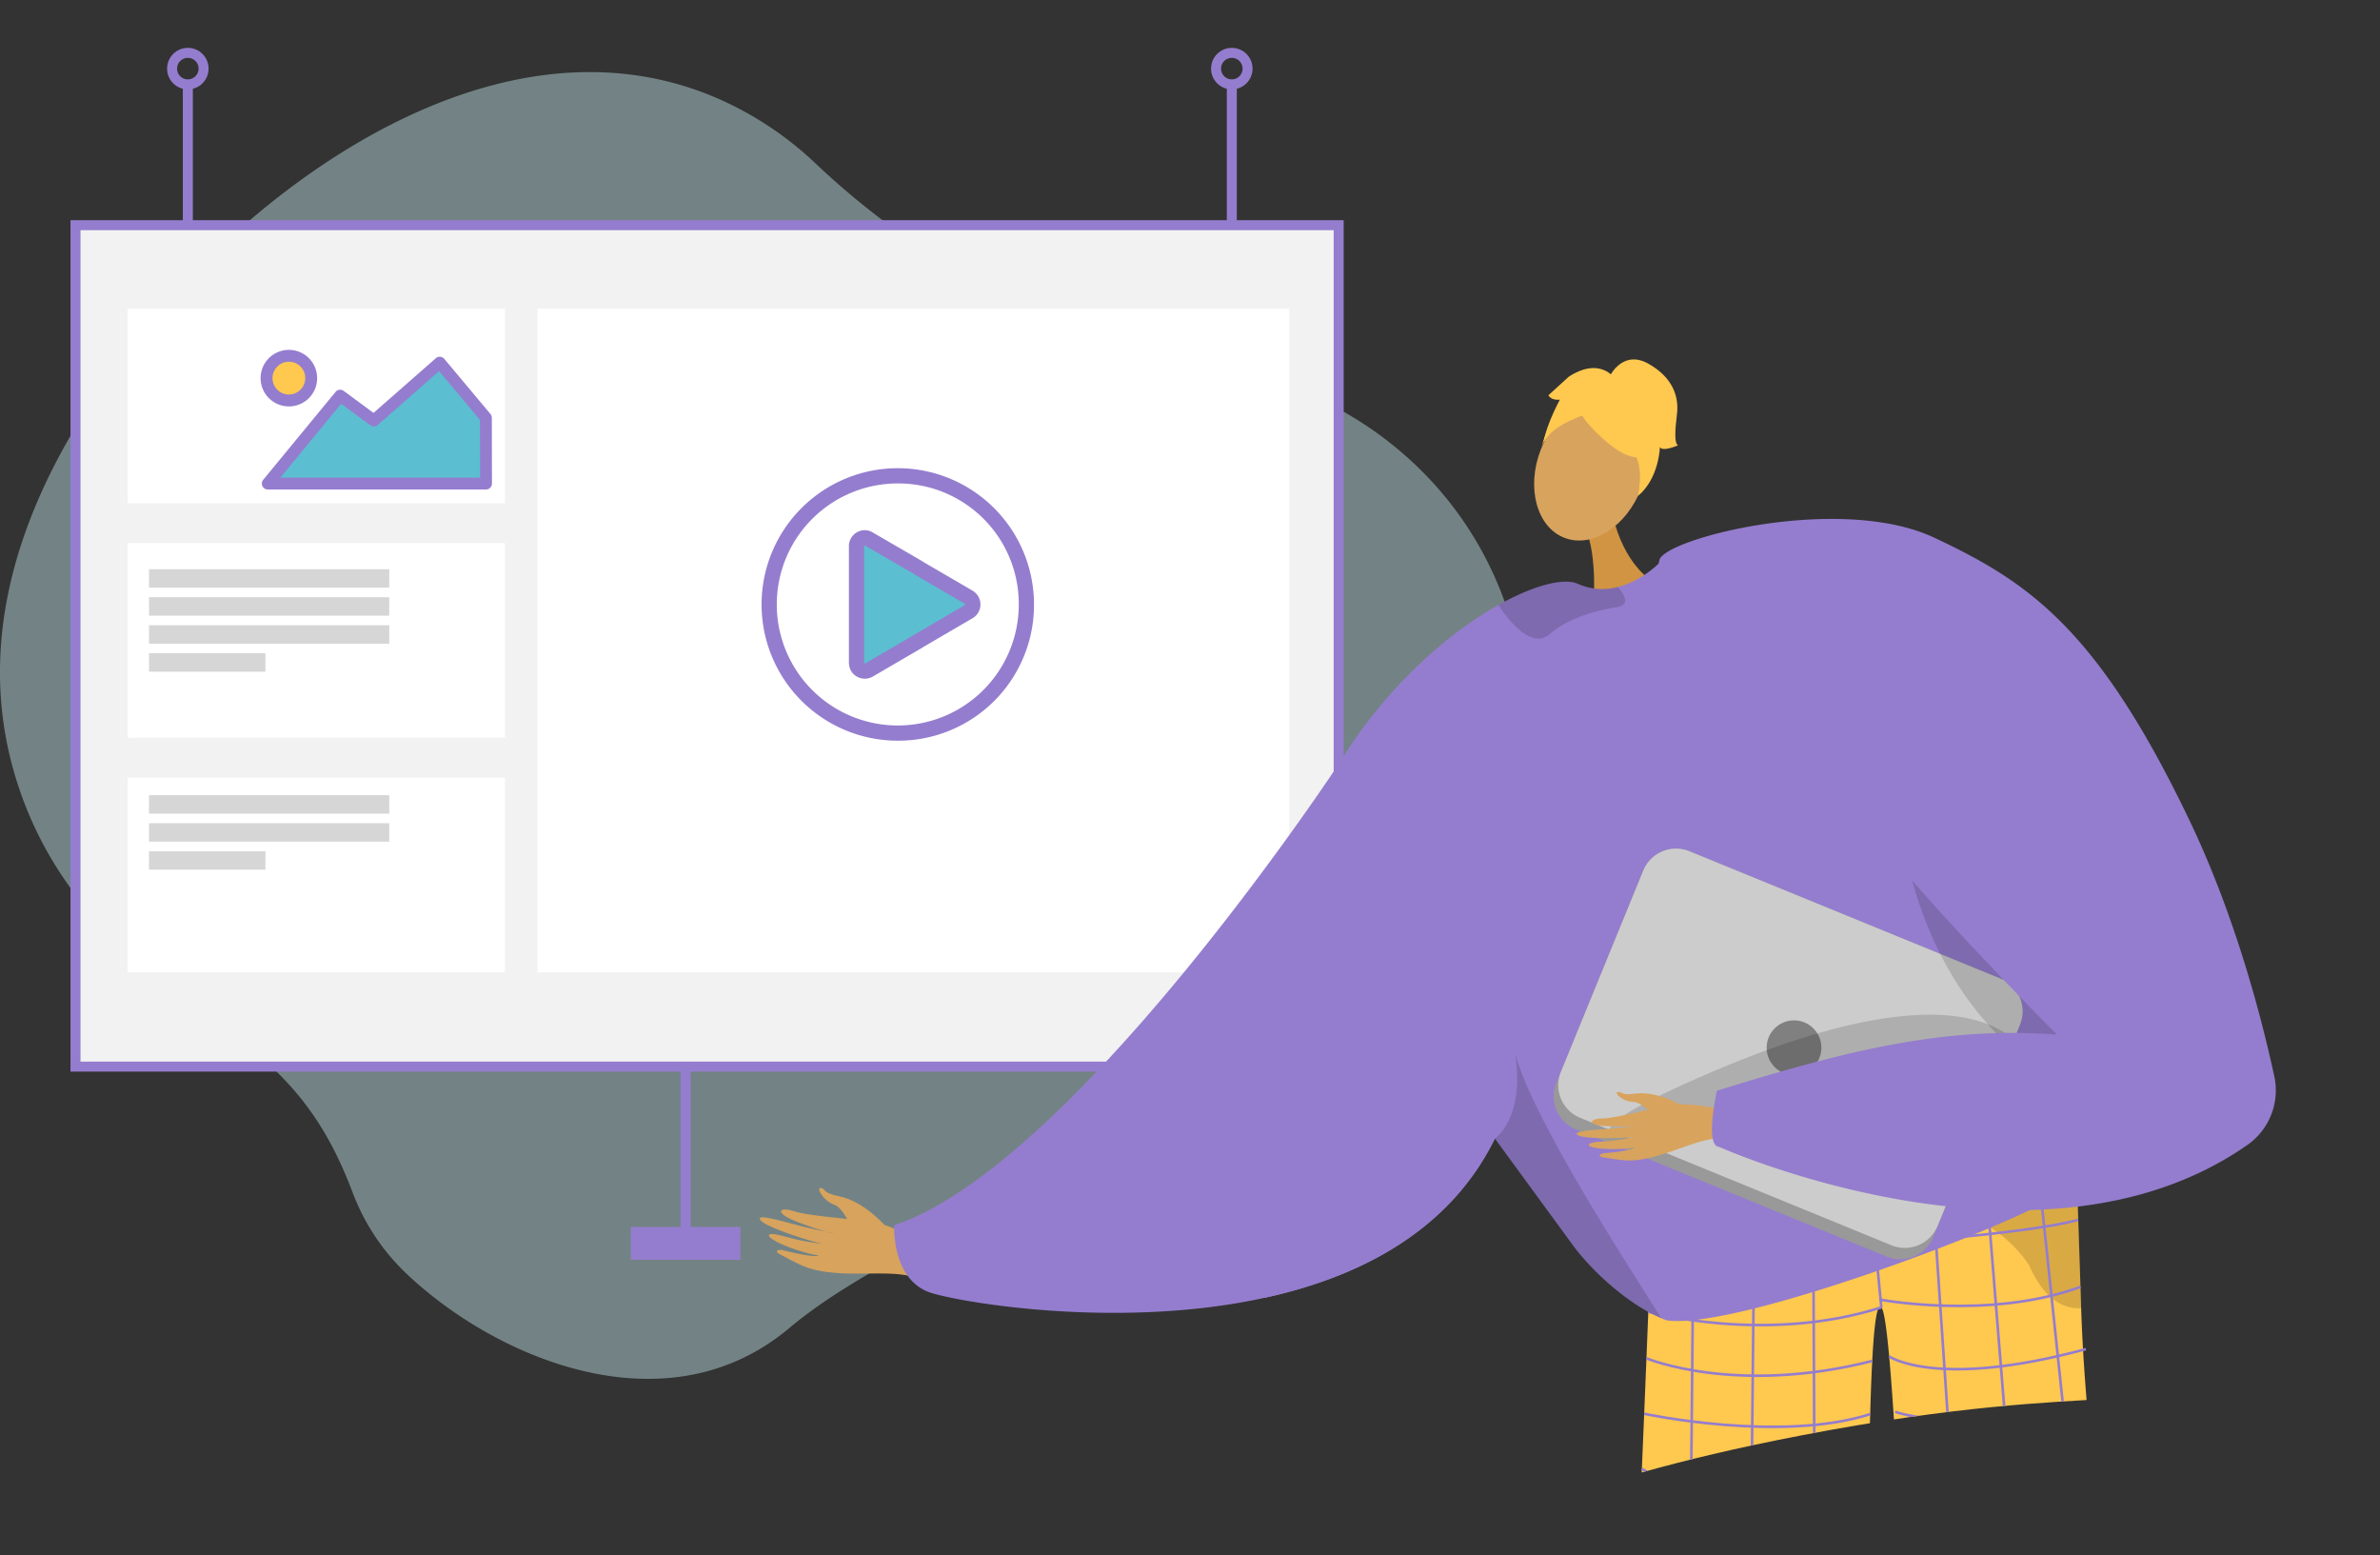 <svg xmlns="http://www.w3.org/2000/svg" xmlns:xlink="http://www.w3.org/1999/xlink" width="714" height="466.507" viewBox="0 0 714 466.507"><rect x="0" y="0" width="714" height="466.507" fill="#333333" stroke="none"/><defs><style>.a,.c,.r{fill:none;}.b{fill:#b6d7db;opacity:0.49;}.c,.d,.r{stroke:#947dce;stroke-miterlimit:10;}.c,.d{stroke-width:3px;}.d{fill:#f2f2f2;}.e{fill:#947dce;}.f{fill:#fff;}.g,.i{fill:#5bbfd1;}.g,.h,.l{fill-rule:evenodd;}.h,.o{fill:#ffc84f;}.j{fill:#d6d6d6;}.k{clip-path:url(#a);}.l,.m{fill:#d8a35d;}.n{fill:#62548a;}.p{opacity:0.3;}.q{opacity:0.5;}.r{stroke-width:0.774px;}.s{fill:#d19442;}.t{opacity:0.15;}.u{fill:#999;}.v{fill:#ccc;}.w{fill:gray;}</style><clipPath id="a"><path class="a" d="M918.749,199.113c94.281,7.256,152.082,128.887,170.793,197.676,3.4,12.5,41.007,156.81-25.3,208.747-25.849,20.245-41.12,5.806-134.421,23.722C850.235,644.54,846,657.992,790.655,662.468c-50.381,4.074-108.511,8.774-145.49-25.3-62.279-57.392-20.34-184.016-15.814-197.676,30.9-93.288,102.49-143.482,154.978-180.281C842.22,218.618,874.859,195.736,918.749,199.113Z" transform="translate(-611.351 -198.785)"/></clipPath></defs><g transform="translate(-326 -200.601)"><path class="b" d="M707.905,589.175c11.389-9.553,24.6-16.765,37.512-24.137,12.587-7.19,29.145-13.993,46.405-22.126,67.122-31.625,87.732-27.07,108.58-49.251,31.842-33.878,45.24-109.907.233-158.542C883.73,316.852,861.072,305.136,836.5,300.8a235.784,235.784,0,0,1-120.589-60.913,101.877,101.877,0,0,0-30.43-19.985c-67.946-28.552-142.206,30.924-174.677,74.292-14.823,19.8-54.706,73.068-33.58,133.979,7.925,22.845,22.021,39.816,37.293,52.289,29.818,24.349,48.645,31.641,62.314,67.63A65.366,65.366,0,0,0,592.179,571.9C618.714,597.734,670.607,620.461,707.905,589.175Z" transform="translate(-145.183 9.795)"/><g transform="translate(348.648 216.457)"><line class="c" y2="44.389" transform="translate(33.703 8.939)"/><circle class="c" cx="4.727" cy="4.727" r="4.727" transform="translate(28.976)"/><line class="c" y2="44.389" transform="translate(346.893 8.939)"/><circle class="c" cx="4.727" cy="4.727" r="4.727" transform="translate(342.167)"/><rect class="d" width="378.952" height="252.361" transform="translate(0 51.685)"/><line class="c" y2="49.595" transform="translate(183.037 304.045)"/><rect class="e" width="32.881" height="9.864" transform="translate(166.596 352.134)"/></g><rect class="f" width="113.215" height="58.377" transform="translate(364.284 293.147)"/><rect class="f" width="113.215" height="58.377" transform="translate(364.284 363.501)"/><rect class="f" width="225.546" height="199.085" transform="translate(487.229 293.147)"/><rect class="f" width="113.215" height="58.377" transform="translate(364.284 433.855)"/><g transform="translate(404.313 305.534)"><path class="g" d="M522.078,303.149l21.652-25.586,10.368,6.978,19.208-17.057,13.956,16.555v20.015Z" transform="translate(-519.738 -263.548)"/><path class="h" d="M522.078,272.742a6.073,6.073,0,1,1,6.074,6.073A6.074,6.074,0,0,1,522.078,272.742Z" transform="translate(-519.737 -264.025)"/><path class="e" d="M529,281.96a8.48,8.48,0,1,1,8.429-8.5A8.458,8.458,0,0,1,529,281.96Zm0-13.393a4.913,4.913,0,1,0,4.863,4.9A4.869,4.869,0,0,0,529,268.567Z" transform="translate(-520.601 -265)"/><g transform="translate(0.244 2.059)"><path class="e" d="M588,306.129H522.538a1.785,1.785,0,0,1-1.379-2.916l21.708-26.365a1.78,1.78,0,0,1,2.434-.3l8.954,6.6,18.689-16.4a1.746,1.746,0,0,1,1.312-.441,1.8,1.8,0,0,1,1.231.637l13.846,16.535a1.793,1.793,0,0,1,.417,1.143l.033,19.72A1.788,1.788,0,0,1,588,306.129Zm-61.684-3.564h59.9l-.029-17.292L573.921,270.63l-18.4,16.142a1.787,1.787,0,0,1-2.233.094l-8.748-6.447Z" transform="translate(-520.755 -266.3)"/></g></g><g transform="translate(555.189 341.031)"><path class="i" d="M634.226,301.307l-.011.6-.585,32.766,1.39,5.759,33.163-20.279" transform="translate(-605.387 -279.269)"/><path class="e" d="M656.286,369.122a40.863,40.863,0,1,1,40.532-40.86A40.716,40.716,0,0,1,656.286,369.122Zm0-77.157a36.3,36.3,0,1,0,35.968,36.3A36.144,36.144,0,0,0,656.286,291.966Z" transform="translate(-615.808 -287.4)"/><g transform="translate(25.482 18.589)"><path class="e" d="M636.672,343.669a4.821,4.821,0,0,1-4.153-2.358,5.343,5.343,0,0,1-.631-2.44V303.941a4.776,4.776,0,0,1,4.73-4.811,4.635,4.635,0,0,1,2.613.789l14.813,8.6a2.525,2.525,0,0,1,.35.25l14.6,8.505a4.8,4.8,0,0,1,1.721,6.516,4.71,4.71,0,0,1-1.732,1.738l-14.654,8.551a2.371,2.371,0,0,1-.287.2l-15,8.762A4.971,4.971,0,0,1,636.672,343.669Zm0-39.97a.231.231,0,0,0-.214.242V338.87a.656.656,0,0,0,.081.273c-.029-.067.082-.044.136-.044a.3.3,0,0,0,.127-.027l14.609-8.534a1.721,1.721,0,0,1,.287-.195l15-8.762c.138-.182.074-.311-.021-.361l-14.82-8.638a2.184,2.184,0,0,1-.347-.25l-14.651-8.51A1.428,1.428,0,0,1,636.669,303.7Z" transform="translate(-631.888 -299.13)"/></g></g><rect class="j" width="72.086" height="5.528" transform="translate(370.697 371.325)"/><rect class="j" width="72.086" height="5.528" transform="translate(370.697 379.727)"/><rect class="j" width="72.086" height="5.528" transform="translate(370.697 388.13)"/><rect class="j" width="34.938" height="5.528" transform="translate(370.697 396.533)"/><rect class="j" width="72.086" height="5.528" transform="translate(370.697 439.099)"/><rect class="j" width="72.086" height="5.528" transform="translate(370.697 447.502)"/><rect class="j" width="34.938" height="5.528" transform="translate(370.697 455.904)"/><g transform="translate(548.125 200.601)"><g class="k"><g transform="translate(5.818 107.8)"><g transform="translate(0 248.492)"><path class="l" d="M645.8,434.7s-6.268-7.149-13.575-8.586c-4.345-.854-4.2-1.951-4.929-2.309-2.429-1.192-.223,3.5,3.442,4.83,2.979,1.082,4.452,6.309,6.222,7.477s7.115,3.4,8.5,2.745S645.8,434.7,645.8,434.7Z" transform="translate(-608.441 -423.615)"/><path class="l" d="M671.646,442.071c-1.333-.509-15.255-9.643-22.963-10.675s-19.266-1.83-23.213-3.13c-4.645-1.529-5.909.288-.58,2.577,3.464,1.488,10.587,3.867,12.182,4,.772.063-4.242-.821-9.675-2.182-5.775-1.447-12.027-3.349-12.358-2.322-.645,1.989,15.948,7.2,18.893,7.643a74.8,74.8,0,0,1-7.756-1.265c-3.491-.769-7.47-2.181-8.293-1.483-1.295,1.1,7.448,4.951,14.752,6.271.117.244-2.271.518-10.839-1.632-.86-.216-3.087.073-.3,1.5,5.873,3.014,8.176,4.743,16.839,5.371,8.448.612,17.858-.746,23.858,1.544Z" transform="translate(-615.021 -421.225)"/></g><path class="e" d="M650.666,501.66c6.771,2.649,55.939,11.667,101.07,1.754,28.485-6.244,55.349-20.045,68.942-47.744,35.122-71.6-46.946-112.22-46.946-112.22a1.549,1.549,0,0,0-.124.2c-3.558,5.372-80.055,120.146-133.135,138.054C640.473,481.7,639.626,497.329,650.666,501.66Z" transform="translate(-600.149 -221.997)"/><path class="m" d="M867.183,528.407s-1.708,157.9,4.976,160.041c12,3.916,58.72,16.08,8.431,16.849-25.544,3.756-24.154-2.143-24.972-6.97-.67-3.944-11.969-144.152-13.961-154.96-.447-2.422-.716-3.884-.716-3.884Z" transform="translate(-482.922 -113.849)"/><path class="m" d="M807.4,521.389S796.1,678.3,789.36,680.246c-12.1,3.576-59.148,14.426-8.9,16.6,25.428,4.472,24.2-1.464,25.159-6.266.78-3.922,7.122-33.651,9.416-44.4.514-2.407,19.5-123.963,19.5-123.963Z" transform="translate(-531.568 -117.952)"/><path class="n" d="M809.5,623.07c.556-2.22-15.51-3.845-17.535-2.22s-34.748,4.564-35.2,14.131,44.708,7.169,47.9,7.307S808.4,627.433,809.5,623.07Z" transform="translate(-532.146 -60.181)"/><g transform="translate(259.212 237.35)"><path class="o" d="M787.326,428.523a9.951,9.951,0,0,0,5.854,2.112c13.25-.878,70.466-4.813,101.306-9.26,10.879-1.57,18.476-3.2,19.7-4.792,0,0,0,.044,0,.127.065,1.715.767,21.357,1.6,47.112,1.637,50.841,13.1,122.873,21.105,144.347,1.727,4.635-69.877,3.548-69.877,3.548-4.689-52.21-7.619-144.324-11.174-148.157-4.325-4.665-3.7,76.526-5.136,144.634-27.479,9.751-72.377,9.128-72.109,6.2C781.76,579.65,787.326,428.523,787.326,428.523Z" transform="translate(-778.591 -416.584)"/><g class="p" transform="translate(61.105)"><path d="M817.794,423.213c-.217,0-.433,0-.644,0C817.15,423.215,817.378,423.212,817.794,423.213Z" transform="translate(-817.15 -412.708)"/><path class="q" d="M817.556,427.089c17.142-.106,54.147-5.713,54.147-5.713,10.879-1.57,18.476-3.2,19.7-4.792,0,0,0,.044,0,.127.065,1.715.767,21.357,1.6,47.112a12.848,12.848,0,0,1-1.808-.052c-3.892-.382-7.036-2.5-9.561-5.629a31.051,31.051,0,0,1-4.133-7.016C862.727,428.065,823.052,427.11,817.556,427.089Z" transform="translate(-816.913 -416.584)"/></g><g transform="translate(19.228 4.446)"><line class="r" x1="1.814" y2="190.042" transform="translate(0 5.191)"/><line class="r" x1="1.96" y2="186.748" transform="translate(18.068 7.422)"/><line class="r" x2="0.941" y2="185.194" transform="translate(37.516 5.918)"/><line class="r" x2="3.66" y2="38.063" transform="translate(54.358 4.469)"/><line class="r" x2="12.687" y2="187.938" transform="translate(73.054 2.861)"/><line class="r" x2="15.312" y2="189.298" transform="translate(89.131 1.36)"/><line class="r" x2="20.007" y2="189.989" transform="translate(104.942)"/></g><path class="r" d="M783.629,440.7s101.921-3.94,128.331-11.038" transform="translate(-775.646 -408.939)"/><path class="r" d="M853.13,446.228c-34.826,11.1-69.908,1.306-69.908,1.306" transform="translate(-775.884 -399.251)"/><path class="r" d="M826.963,446.126s32.827,6.25,60.329-3.778" transform="translate(-750.307 -401.519)"/><path class="r" d="M782.87,455.863s26.747,11.2,67.734.792" transform="translate(-776.089 -393.617)"/><path class="r" d="M782.44,466.358s40.876,8.735,67.8.116" transform="translate(-776.341 -387.48)"/><path class="r" d="M782,476.785s21.654,14.158,68.073,2.979" transform="translate(-776.598 -381.383)"/><path class="r" d="M781.479,489.049s32.32,13.5,68.664-.727" transform="translate(-776.903 -374.637)"/><path class="r" d="M780.978,499.772s23.246,13.667,69.216.613" transform="translate(-777.196 -367.942)"/><path class="r" d="M780.436,512.132s31.6,13.206,69.9-2.954" transform="translate(-777.513 -362.443)"/><path class="r" d="M779.984,520.424s19.315,15.624,70.411-1.585" transform="translate(-777.777 -356.793)"/><path class="r" d="M779.417,530.614s30.152,12.716,71.073-2.125" transform="translate(-778.109 -351.151)"/><path class="r" d="M828.816,456.323s14.342,9.906,59-2.2" transform="translate(-749.224 -394.637)"/><path class="r" d="M829.942,467.132s19.543,7.145,57.483-3.089" transform="translate(-748.565 -388.834)"/><path class="r" d="M830.366,479.544s29.766,6.244,58.242-5.009" transform="translate(-748.318 -382.699)"/><path class="r" d="M830.933,489.263s29.284,10.112,59.223-5.093" transform="translate(-747.986 -377.065)"/><path class="r" d="M831.547,499.94s27.663,7.114,60.475-5.2" transform="translate(-747.627 -370.885)"/><path class="r" d="M832.15,510.2s23.508,8.209,61.966-5.329" transform="translate(-747.275 -364.96)"/><path class="r" d="M832.925,518.72s28.065,11.538,63.462-3.976" transform="translate(-746.821 -359.188)"/><path class="r" d="M833.487,530.373s31.458,7.732,66.04-4.913" transform="translate(-746.493 -352.922)"/></g><path class="s" d="M780.167,297.847s3,14.735,14.22,20.028-20.4,6.09-20.4,6.09,1.339-15.37-2.431-23.547S780.167,297.847,780.167,297.847Z" transform="translate(-523.911 -249.758)"/><ellipse class="m" cx="22.035" cy="16.151" rx="22.035" ry="16.151" transform="translate(226.331 47.7) rotate(-68.921)"/><path class="e" d="M711.808,527.435c28.485-6.244,55.349-20.045,68.942-47.744.049.075.1.135.147.209.147.184.295.38.442.6a.661.661,0,0,1,.1.135c3.913,5.348,23.123,31.614,23.123,31.625,6.968,9.079,17.616,17.8,26.069,21.308.552.245,1.116.455,1.632.639,20.719,3.239,107.007-29.552,117.287-37.746,4.637-3.692,6.451-21,6.82-39.77.466-22.879-1.19-47.965-2.4-53.253-2.062-8.868-42.8-106.994-106.726-100.787a65.567,65.567,0,0,0-16.633,3.9s-.479.5-1.326,1.252a31.386,31.386,0,0,1-5.778,4.109,24.447,24.447,0,0,1-5.9,2.368,18.084,18.084,0,0,1-12.058-.981c-4-1.791-12.881.306-23.665,6.329-14.977,8.355-33.661,24.289-48.074,47.843a1.546,1.546,0,0,0-.124.2,154.113,154.113,0,0,0-20.657,56.711A365.67,365.67,0,0,0,711.808,527.435Z" transform="translate(-560.221 -246.018)"/><path class="t" d="M754.183,423.616c.049.075.1.135.152.209.146.187.295.387.436.6.038.04.063.084.1.135,3.914,5.348,23.113,31.622,23.116,31.634,6.971,9.069,17.617,17.8,26.077,21.3-9.614-15.348-38.49-59.536-43.77-79.238C763.17,417.911,754.18,423.6,754.183,423.616Z" transform="translate(-533.651 -189.949)"/><path class="t" d="M792.673,313.632c.464,1.385,0,2.523-2.339,2.887-7.29,1.139-15.14,3.7-20.1,8.05a5.1,5.1,0,0,1-4.784,1.211c-4.322-1.052-8.519-6.789-10.274-9.364a2.026,2.026,0,0,1-.279-.594c10.786-6.025,19.658-8.123,23.665-6.323a18.059,18.059,0,0,0,12.056.971A9.929,9.929,0,0,1,792.673,313.632Z" transform="translate(-533.235 -242.213)"/><g transform="translate(234.256)"><g transform="translate(0 4.3)"><path class="o" d="M772.805,284s20.513,24.522,21.722-1.688C795.362,264.176,759,266.784,772.805,284Z" transform="translate(-758.849 -269.333)"/><path class="o" d="M782.72,280.1s-17.936,3.035-19.877,12.267c0,0,6.781-27.181,21.546-22.24s19.844,8.51,7.982,35.444C792.371,305.567,796.566,282.121,782.72,280.1Z" transform="translate(-762.843 -269.523)"/></g><path class="o" d="M776,271.636s3.848-7.8,11.42-3.567,9.24,10.136,8.619,15.155-.8,8.9.346,9.337c0,0-4.757,2.109-5.461.525,0,0-.2,9.377-6.581,14.679,0,0,2.528-10.984-2.754-14.334S776,271.636,776,271.636Z" transform="translate(-755.151 -266.81)"/><path class="o" d="M784.105,270.9s-4.4-5.64-13.21.166l-6.082,5.545s.7,1.586,3.434,1.323c0,0-4.152,7.664-4.813,12.637l8.689-12.457Z" transform="translate(-762.497 -265.858)"/></g><g transform="translate(238.159 146.726)"><path class="u" d="M771.918,443.571l93.338,38.2a10.641,10.641,0,0,0,13.869-5.81l26.067-63.709a3.152,3.152,0,0,0,.163-.46,10.6,10.6,0,0,0-5.979-13.4l-93.338-38.2a10.624,10.624,0,0,0-13.86,5.816l-24.867,60.749-1.211,2.952A10.627,10.627,0,0,0,771.918,443.571Z" transform="translate(-765.306 -359.398)"/><path class="v" d="M772.781,440.157l93.338,38.2a10.626,10.626,0,0,0,13.86-5.818l24.867-60.749a10.6,10.6,0,0,0-5.979-13.4l-93.338-38.2a10.624,10.624,0,0,0-13.86,5.816L766.8,426.757A10.6,10.6,0,0,0,772.781,440.157Z" transform="translate(-764.797 -359.398)"/><circle class="w" cx="8.21" cy="8.21" r="8.21" transform="translate(63.891 51.507)"/></g><path class="t" d="M902.125,405.436s-8.95-35.555-99.478,4.276,77.195,1.277,77.195,1.277Z" transform="translate(-520.991 -194.294)"/><path class="t" d="M830.11,343.448s-3.18,96,89,108.846l1.974.6-6.546-20.4s-54.144-41.922-54.7-43.252S830.11,343.448,830.11,343.448Z" transform="translate(-489.263 -221.998)"/><g transform="translate(245.064 47.838)"><g transform="translate(0 171.867)"><path class="l" d="M818.938,410.333c-1.227-.041-15.09-3.574-21.641-2.258s-16.166,3.9-19.738,3.943c-4.2.055-4.719,1.886.25,2.257,3.23.241,9.682.182,11.014-.157.645-.163-3.675.518-8.47.93-5.1.437-10.708.64-10.69,1.566.032,1.8,14.973,1.4,17.487.932a64.117,64.117,0,0,1-6.654,1.139c-3.052.352-6.681.317-7.154,1.113-.746,1.255,7.436,1.941,13.738.973.165.165-1.7,1.055-9.263,1.7-.761.065-2.49.922.177,1.306,5.615.808,7.968,1.57,15.183-.341,7.036-1.864,14.3-5.6,19.818-5.412Z" transform="translate(-769.663 -404.086)"/><path class="l" d="M796.123,409.151s-7.09-4.058-13.431-3.184c-3.769.52-3.954-.412-4.65-.5-2.306-.288.8,2.906,4.147,2.963,2.722.046,5.38,3.881,7.144,4.337s6.732.773,7.673-.146S796.123,409.151,796.123,409.151Z" transform="translate(-765.229 -405.449)"/></g><path class="e" d="M867.918,302.639c28.056,13.2,48.87,27.026,76.5,84.7,14.017,29.262,21.923,60.348,25.495,76.919a19.97,19.97,0,0,1-8.182,20.563c-62.539,43.592-158.391.517-158.391.517-4.413-.292-.645-16.846-.645-16.846,38.231-11.847,67.969-19.446,102.04-16.815-.176-.027-46.827-47.244-55.5-61.525-22.72-37.455-68.081-62.194-63.812-80.806C786.9,302.908,839.618,289.324,867.918,302.639Z" transform="translate(-760.611 -296.997)"/></g><path class="n" d="M848.894,627.494c-.493-2.234,19.01-1.022,20.988.658s30.668,6.894,30.851,16.468-44.892,5.913-48.085,5.96S849.863,631.886,848.894,627.494Z" transform="translate(-478.277 -56.623)"/></g></g></g></g></svg>